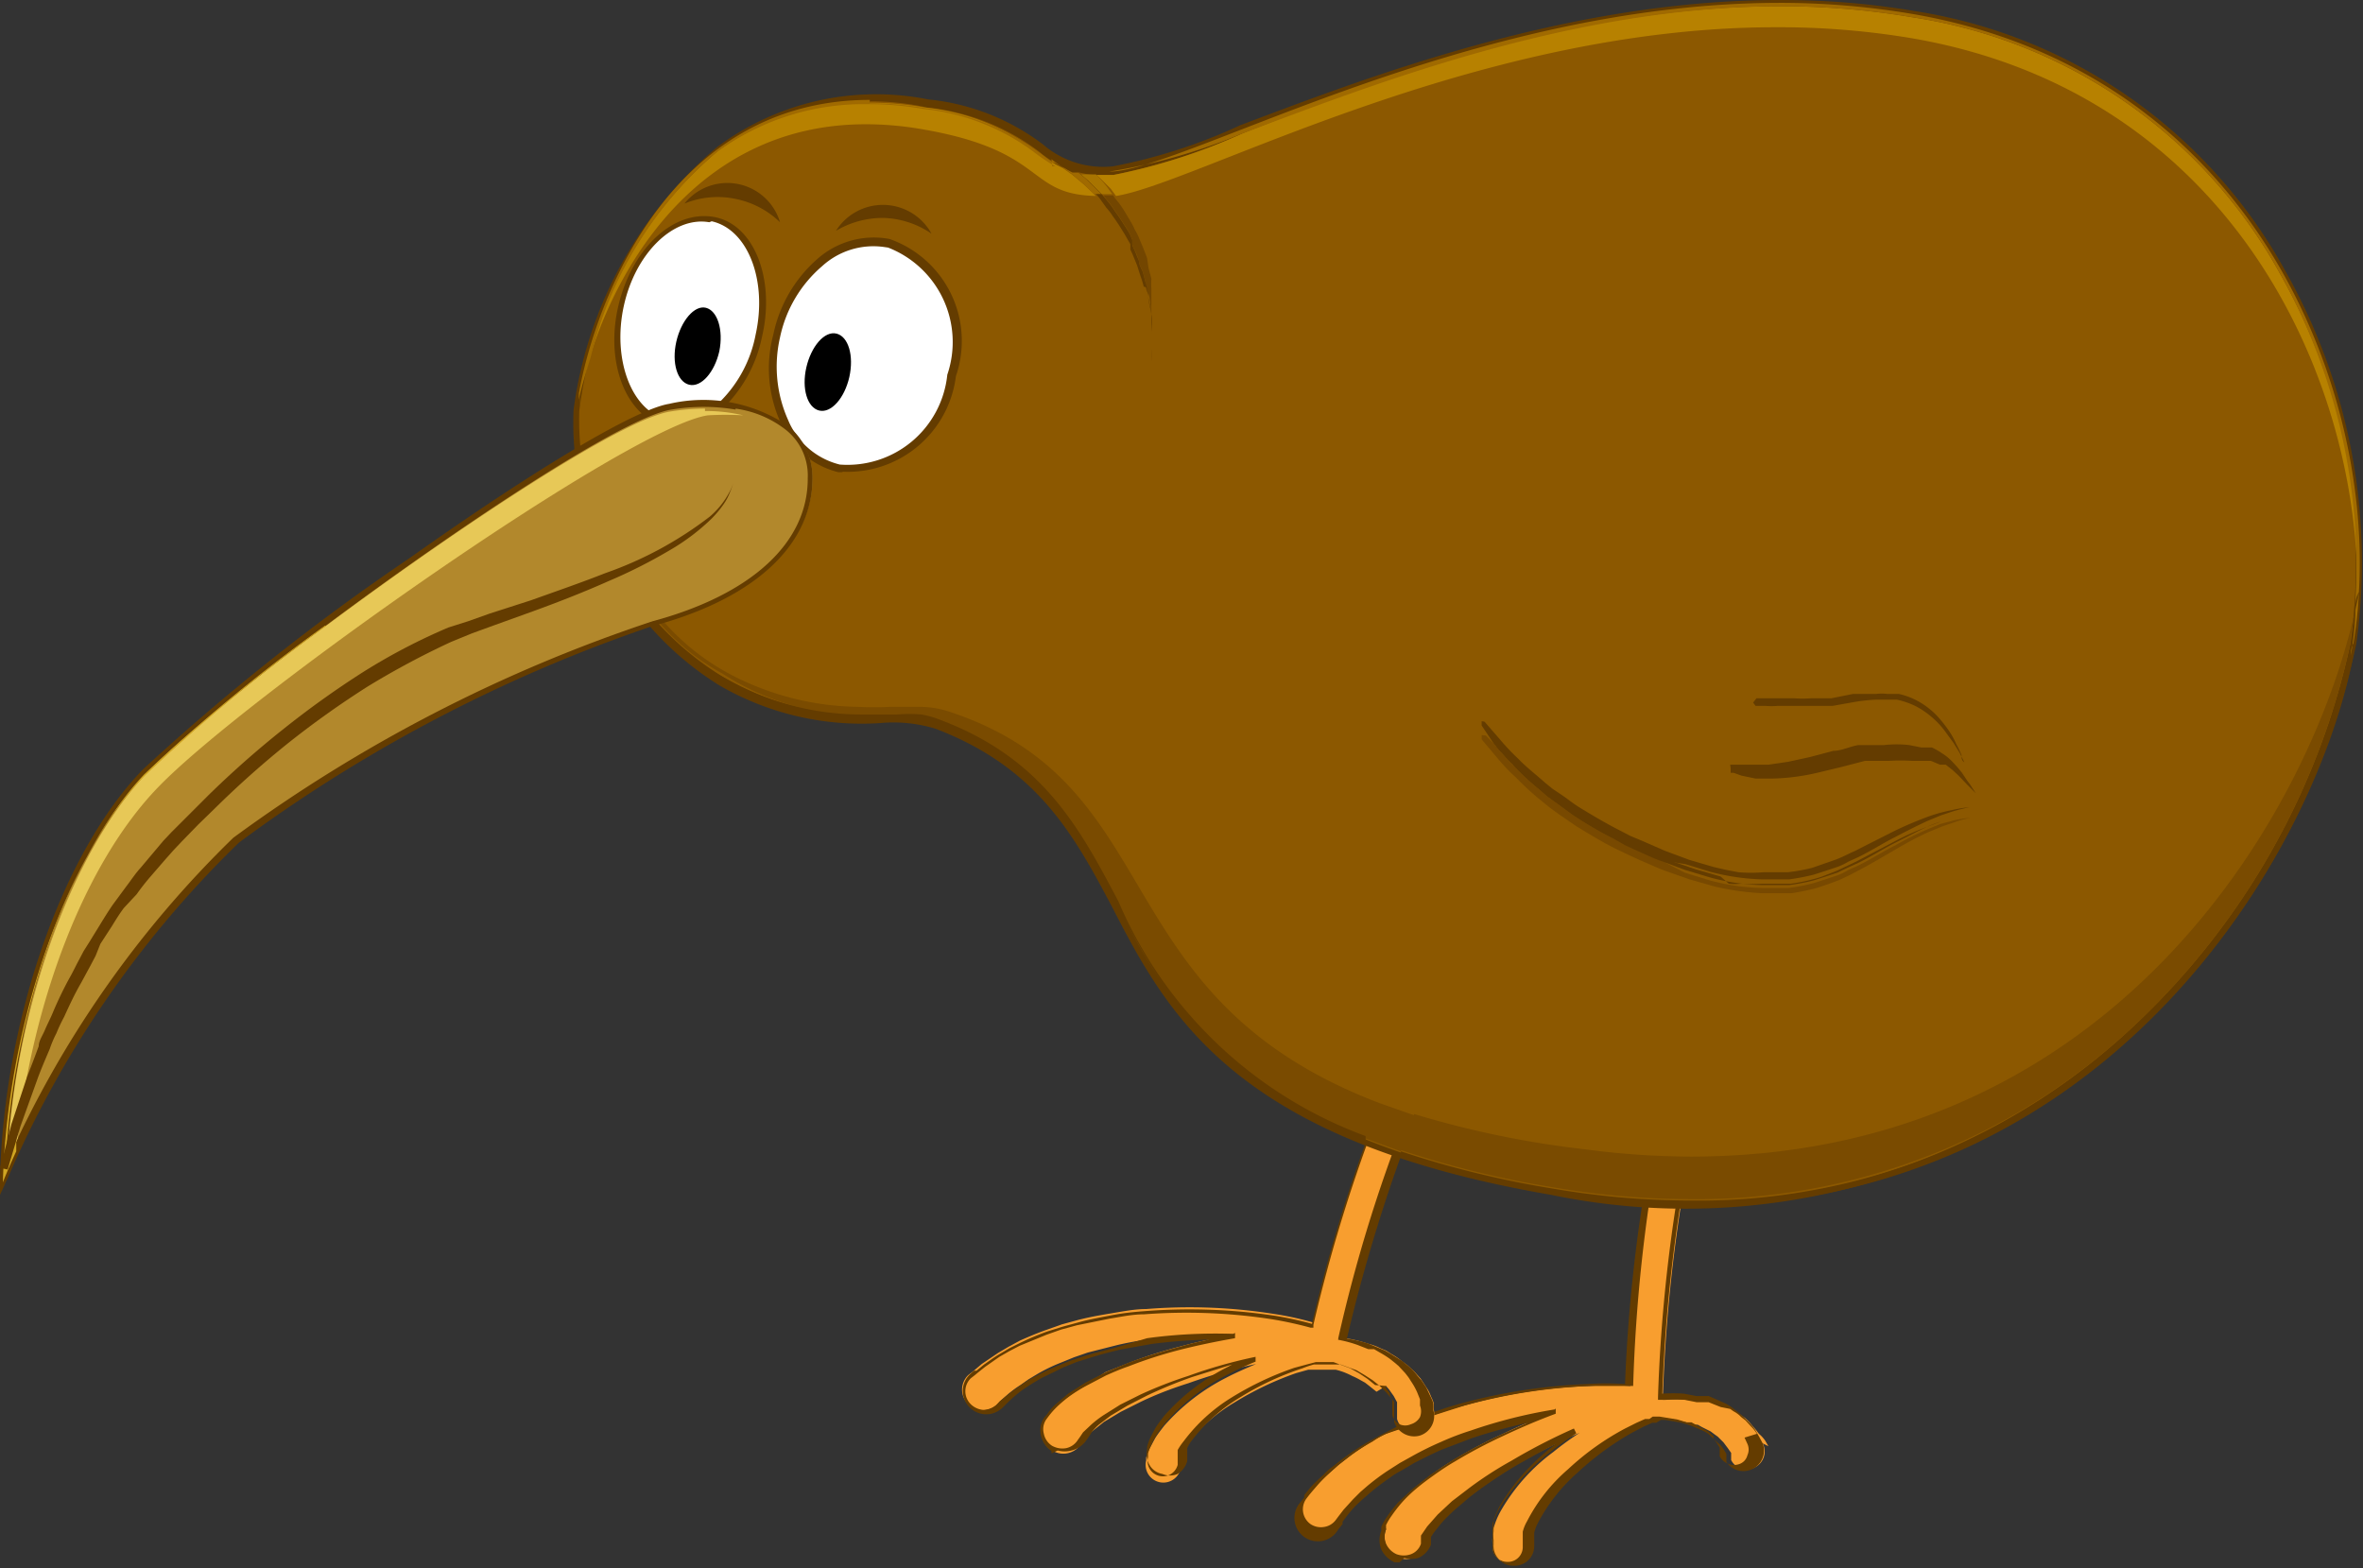 <svg xmlns="http://www.w3.org/2000/svg" viewBox="0 0 49.44 32.81"><rect x="0" y="0" width="49.44" height="32.81" fill="#333333" stroke="none"/><defs><style>.cls-1{fill:#f89e2f;}.cls-2{fill:#643c00;}.cls-3{fill:#8c5800;}.cls-4{fill:#7a4b00;}.cls-5{fill:#734600;}.cls-6{fill:#b78100;}.cls-7{fill:#a06a00;}.cls-8{fill:#a87400;}.cls-9{fill:#fff;}.cls-10{fill:#b2882c;}.cls-11{fill:#e7c857;}.cls-12{fill:#d0a522;}.cls-13{fill:#784900;}</style></defs><g id="Layer_2" data-name="Layer 2"><g id="Layer_1-2" data-name="Layer 1"><path class="cls-1" d="M37,30.26l-.07-.12A.7.7,0,0,0,36.8,30a1.53,1.53,0,0,0-.13-.16,1.25,1.25,0,0,0-.16-.17l-.21-.15-.12-.07-.12-.06-.25-.1-.13,0-.13,0-.25,0a2.26,2.26,0,0,0-.44,0h-.07a33.2,33.2,0,0,1,.59-5.28l-.66-.15A34.82,34.82,0,0,0,34.11,29a5.57,5.57,0,0,0-.85,0,11,11,0,0,0-2.63.41c-.24.06-.47.14-.7.22a6.5,6.5,0,0,0-.66.27A2.85,2.85,0,0,0,29,30a2,2,0,0,0-.29.16,4.11,4.11,0,0,0-.51.34l-.22.17-.19.17a3.94,3.94,0,0,0-.29.29l-.17.2-.06.08v0a.43.43,0,0,0,.7.5l0,0,0-.06.13-.17c.06-.07.13-.16.22-.25a1.06,1.06,0,0,1,.15-.15l.17-.15a3.7,3.7,0,0,1,.43-.32,2,2,0,0,1,.24-.16l.27-.15a6.49,6.49,0,0,1,.59-.29c.2-.08.41-.17.63-.24a11.3,11.3,0,0,1,1.74-.43,11.5,11.5,0,0,0-1.11.47,9,9,0,0,0-1,.53,4.78,4.78,0,0,0-.44.29c-.13.1-.26.19-.37.29s-.22.2-.31.29-.16.19-.22.28a1.2,1.2,0,0,0-.12.21L29,32v0a.46.46,0,0,0,.25.59.44.44,0,0,0,.58-.26l0,0,0,0,.05-.11L30,32l.22-.24.3-.27a4,4,0,0,1,.37-.29,9.16,9.16,0,0,1,.86-.57,13.11,13.11,0,0,1,1.3-.65,6.36,6.36,0,0,0-.55.4,4,4,0,0,0-1.08,1.2,1.59,1.59,0,0,0-.14.3l-.05.14,0,.12a.67.67,0,0,0,0,.17v.09a.38.38,0,0,0,.75,0v-.24l0-.09a1.65,1.65,0,0,1,.09-.21,3.62,3.62,0,0,1,.84-1.07,6.39,6.39,0,0,1,1.16-.85l.24-.12.18-.08.11,0h.05l.1-.06h.11a1.75,1.75,0,0,1,.36.07.76.76,0,0,1,.2.06l.1,0,.09.05.18.09.08.06.07.05.12.12.09.12.07.1,0,.08,0,.07v0l0,0a.36.36,0,0,0,.5.15.37.37,0,0,0,.16-.5"/><path class="cls-2" d="M32.55,29.47l0,.11c-.38.14-.75.3-1.11.47a10.61,10.61,0,0,0-1,.53c-.14.08-.29.18-.43.28s-.25.18-.38.29-.22.2-.3.29a3.17,3.17,0,0,0-.21.27,1.28,1.28,0,0,0-.12.2L29,32v0a.39.39,0,0,0,0,.3.43.43,0,0,0,.22.22.44.44,0,0,0,.3,0,.35.35,0,0,0,.21-.22l0-.07,0-.1v0l.13-.19.22-.25.3-.28.38-.29a7.7,7.7,0,0,1,.87-.56,12.32,12.32,0,0,1,1.3-.67l.05.1c-.19.13-.38.26-.55.4a4.44,4.44,0,0,0-1.07,1.19,2.55,2.55,0,0,0-.13.29l0,.11v0l0,.12a1.49,1.49,0,0,0,0,.17v.08a.27.27,0,0,0,.08.23.3.3,0,0,0,.22.1.31.31,0,0,0,.33-.3v-.26l0-.07a.85.85,0,0,1,.09-.22,3.62,3.62,0,0,1,.86-1.09A5.59,5.59,0,0,1,34,29.89l.24-.12.18-.08h0l.09,0h0l.07-.05,0,0h.14l.37.06.2.06.1,0,.09.05.19.1.08.05,0,0,0,0,.1.09,0,0,0,.05.06.08.07.11h0l0,.08,0,.1,0,0a.35.35,0,0,0,.18.16.33.33,0,0,0,.24,0,.26.26,0,0,0,.16-.18.29.29,0,0,0,0-.24l-.06-.13L36.76,30a.83.83,0,0,0-.13-.16l-.11-.12-.09-.07a.61.61,0,0,0-.16-.12l0,0-.07-.05L36,29.44l-.25-.1-.12,0-.13,0-.25-.05a3.24,3.24,0,0,0-.43,0h-.13v-.06a33,33,0,0,1,.59-5.24l-.56-.12A33.67,33.67,0,0,0,34.17,29V29h-.06c-.17,0-.45,0-.85,0a11.63,11.63,0,0,0-2.62.41l-.69.22c-.25.1-.46.18-.65.27L29,30a1.64,1.64,0,0,0-.28.16,4.45,4.45,0,0,0-.51.33l-.19.15,0,0-.19.17a3.18,3.18,0,0,0-.26.26l0,0-.12.14-.05.06-.07.09a.38.38,0,0,0,.09.53.39.39,0,0,0,.28.06.37.37,0,0,0,.25-.15l.06-.08,0,0,.1-.13,0,0,.2-.22.15-.15,0,0,.15-.13a4.8,4.8,0,0,1,.43-.32l.25-.16.27-.15a6.54,6.54,0,0,1,.59-.29,5.57,5.57,0,0,1,.63-.24,10.42,10.42,0,0,1,1.75-.44m-3.25,3.2-.1,0a.57.57,0,0,1-.28-.27.53.53,0,0,1,0-.39v0l0-.08a1.19,1.19,0,0,1,.13-.23,3,3,0,0,1,.22-.28l.31-.29.38-.3.44-.29a10.84,10.84,0,0,1,1-.53l.58-.26c-.4.09-.8.2-1.16.32l-.63.24c-.23.1-.42.2-.58.28l-.27.16a1.58,1.58,0,0,0-.24.15,4.63,4.63,0,0,0-.42.32l-.14.12,0,0-.15.14a2.9,2.9,0,0,0-.19.22l0,0-.09.12,0,.05L28,32a.49.49,0,1,1-.78-.58l.07-.09,0-.05.13-.16,0,0a3.49,3.49,0,0,1,.27-.26,1,1,0,0,1,.19-.17l0,0,.19-.15a5.91,5.91,0,0,1,.52-.35l.29-.16.31-.16q.29-.13.66-.27c.19-.07.44-.16.7-.23a11.89,11.89,0,0,1,2.65-.41,6,6,0,0,1,.8,0,33.07,33.07,0,0,1,.61-5.18v-.05l.77.17v.05a32.74,32.74,0,0,0-.6,5.21h0a3.62,3.62,0,0,1,.45,0l.26.05.12,0,.14,0,.25.11.13.06.08.05,0,0,.17.13.09.08.13.13a1.31,1.31,0,0,1,.13.16l.08.14.07.13a.43.43,0,0,1-.76.39l0,0,0-.11,0-.06h0l-.06-.1L36,30.24l0,0,0,0-.08-.07,0,0,0,0L35.74,30a.91.91,0,0,0-.17-.09l-.19-.08-.19-.06-.35-.06h-.09l-.1.06,0,0-.08,0h0l-.18.08-.23.12a6,6,0,0,0-1.15.84,3.69,3.69,0,0,0-.83,1.05.9.9,0,0,0-.08.21l0,.06v0l0,.07v.16a.41.41,0,0,1-.14.3.42.42,0,0,1-.31.1.37.37,0,0,1-.29-.14.38.38,0,0,1-.11-.3v-.09a.81.81,0,0,1,0-.19l0-.12v0l0-.12a1.73,1.73,0,0,1,.14-.31,4.46,4.46,0,0,1,1.09-1.22l.08-.06c-.26.13-.51.27-.76.41s-.6.37-.86.56a4.57,4.57,0,0,0-.36.29,3.65,3.65,0,0,0-.3.27,2,2,0,0,0-.21.24,1.29,1.29,0,0,0-.13.18h0l0,.08,0,.08a.5.5,0,0,1-.27.28.57.57,0,0,1-.29,0"/><path class="cls-1" d="M30,29.5a.63.63,0,0,1,0-.13.77.77,0,0,0-.06-.15.76.76,0,0,0-.09-.18l-.13-.2c-.06-.06-.11-.13-.18-.19l-.1-.09-.11-.08a1.43,1.43,0,0,0-.22-.15L29,28.26l-.12-.05a1.17,1.17,0,0,0-.24-.09,3,3,0,0,0-.43-.11H28.1a31.74,31.74,0,0,1,1.59-5.07l-.62-.27a34.14,34.14,0,0,0-1.6,5,6.37,6.37,0,0,0-.83-.18,11.27,11.27,0,0,0-2.66-.1c-.24,0-.49.05-.73.09s-.47.08-.7.14l-.33.09-.31.11c-.2.07-.39.15-.57.23l-.24.13-.22.13-.34.23-.2.17-.08.06h0a.42.42,0,0,0,0,.61.43.43,0,0,0,.61,0l0,0,.05-.06.16-.14a2.37,2.37,0,0,1,.27-.2l.17-.12.2-.12a3.59,3.59,0,0,1,.48-.23l.27-.11.29-.1.63-.16c.22-.05.44-.09.67-.12a11.11,11.11,0,0,1,1.79-.1c-.38.07-.78.15-1.18.26a9.35,9.35,0,0,0-1.06.34l-.48.19L22.7,29a3.17,3.17,0,0,0-.36.23,2,2,0,0,0-.26.22l-.17.19-.05.08,0,0a.45.45,0,0,0,.14.62.44.44,0,0,0,.62-.13l0,0,0,0,.07-.1a1.19,1.19,0,0,1,.16-.16l.25-.2.35-.21.42-.21c.29-.14.62-.27,1-.39a10.84,10.84,0,0,1,1.41-.4c-.21.09-.42.18-.63.29a4.35,4.35,0,0,0-1.29,1c-.07.09-.14.18-.19.26l-.07.13-.06.11a1.2,1.2,0,0,0-.06.17l0,.06v0a.37.37,0,0,0,.72.18v-.06l0-.1,0-.07,0-.08a1.45,1.45,0,0,1,.12-.19,3.51,3.51,0,0,1,1-.89,6.56,6.56,0,0,1,1.3-.62l.25-.07.19,0,.12,0h.05l.11,0,.11,0a1.46,1.46,0,0,1,.34.13,1.51,1.51,0,0,1,.18.09l.09.05.09.07.15.12L29,29l.06.07.1.14.07.13,0,.12,0,.08v.15a.36.36,0,0,0,.46.25A.37.37,0,0,0,30,29.5"/><path class="cls-2" d="M25.84,27.89V28c-.4.07-.79.15-1.18.25a9.24,9.24,0,0,0-1.05.34c-.15.05-.31.12-.47.19l-.42.22a3.12,3.12,0,0,0-.35.22,2.75,2.75,0,0,0-.26.22,1.72,1.72,0,0,0-.16.18l-.06.08v0a.36.36,0,0,0-.05.3.39.39,0,0,0,.17.25.44.44,0,0,0,.3.05.38.38,0,0,0,.24-.17l.05-.07.06-.09v0l.17-.16a2.17,2.17,0,0,1,.26-.2l.35-.22.42-.21a8.9,8.9,0,0,1,1-.39,10.23,10.23,0,0,1,1.41-.4l0,.1c-.22.09-.43.19-.62.29a4.14,4.14,0,0,0-1.27,1,1.57,1.57,0,0,0-.19.26l-.06.1v0l-.05.11a1.16,1.16,0,0,0-.06.16l0,.08a.32.32,0,0,0,.62.16v-.07l0-.1,0-.07v0l0-.07a1.27,1.27,0,0,1,.13-.19,3.6,3.6,0,0,1,1-.91,6.5,6.5,0,0,1,1.31-.62l.26-.07.19-.05h.18l.08,0h0l.11,0,.35.13.18.1.09.06.09.06.16.13L29,29l0,.05,0,0,.08.1,0,0,0,.05.05.1,0,.11v.1l0,.1v0a.32.32,0,0,0,.15.19.29.29,0,0,0,.24,0,.32.32,0,0,0,.19-.15.33.33,0,0,0,0-.24l0-.13-.06-.15a1.47,1.47,0,0,0-.09-.17l-.09-.14-.07-.09-.14-.15,0,0-.07-.06-.1-.08a2.11,2.11,0,0,0-.22-.14l-.12-.07-.12,0-.23-.09a2.62,2.62,0,0,0-.42-.11H28V28a31.33,31.33,0,0,1,1.57-5l-.52-.23a32.79,32.79,0,0,0-1.57,4.95v.06l-.06,0a7.9,7.9,0,0,0-.83-.18,11.74,11.74,0,0,0-2.65-.1c-.26,0-.52.06-.72.09l-.69.14-.33.09-.31.11-.56.23-.21.11,0,0-.21.12-.3.21,0,0-.15.12-.06.05-.09.07a.38.38,0,0,0,0,.54.42.42,0,0,0,.26.12.43.43,0,0,0,.27-.1l.08-.08,0,0,.12-.1,0,0a3,3,0,0,1,.24-.18l.17-.12,0,0a1.28,1.28,0,0,1,.17-.1c.15-.08.31-.16.48-.23l.27-.11.3-.1c.18-.06.39-.11.63-.17L24,28a10.54,10.54,0,0,1,1.8-.09M22,30.41,22,30.36a.52.52,0,0,1-.22-.32.47.47,0,0,1,.07-.38v0l.06-.07a1.12,1.12,0,0,1,.17-.2l.27-.23.36-.23.43-.22.48-.2c.33-.12.68-.23,1.06-.33.21-.06.41-.11.62-.15a11.26,11.26,0,0,0-1.2.09l-.67.12c-.24.06-.44.11-.62.17l-.29.09-.27.11-.47.23-.17.1,0,0-.17.11a2.31,2.31,0,0,0-.23.18l0,0-.11.1-.05.05-.07.07a.49.49,0,0,1-.69,0,.48.48,0,0,1,0-.69l.09-.08.05,0,.16-.13,0,0c.09-.06.19-.14.31-.21l.22-.13,0,0,.22-.11a5.72,5.72,0,0,1,.57-.24l.32-.1.33-.09c.21-.06.44-.1.7-.15s.47-.07.74-.09a11.94,11.94,0,0,1,2.67.1,7.24,7.24,0,0,1,.78.17,32.69,32.69,0,0,1,1.59-5l0-.05.72.31,0,.05a34.51,34.51,0,0,0-1.58,5h0a3,3,0,0,1,.44.1l.24.1.12.05.12.07.24.15.11.09.07.06,0,0a1.07,1.07,0,0,1,.14.16l.08.09.1.15.09.19a.77.77,0,0,1,.06.15l0,.14a.43.43,0,0,1-.29.53.44.44,0,0,1-.53-.29v-.05l0-.11v-.08l0-.11,0-.07,0,0,0,0L29,29.13l0,0,0,0L28.87,29l-.15-.12-.17-.11-.17-.1-.33-.12-.09,0-.11,0h-.17l-.19,0a2.23,2.23,0,0,0-.24.08,6,6,0,0,0-1.29.6,3.54,3.54,0,0,0-1,.88.76.76,0,0,0-.12.19l0,.06v0l0,.06,0,.09v.06a.45.45,0,0,1-.2.27.4.4,0,0,1-.32,0,.38.38,0,0,1-.27-.19.45.45,0,0,1-.05-.32v0l0-.06a1.2,1.2,0,0,1,.06-.17l.06-.12v0l.06-.11a2.69,2.69,0,0,1,.2-.27,4.4,4.4,0,0,1,1.31-1l.09-.05-.83.26a9.38,9.38,0,0,0-.95.39l-.41.21-.35.21-.25.19a1,1,0,0,0-.15.16h0l-.05.08-.05.07a.53.53,0,0,1-.32.23.57.57,0,0,1-.29,0"/><path class="cls-3" d="M19.6,15.13A2.86,2.86,0,0,0,18.39,15a5.87,5.87,0,0,1-3.31-.79,6.42,6.42,0,0,1-3-5.63c.22-1.92,2-7.31,7.3-6.4,2.79.48,2.13,1.46,3.89,1.4S32.5-1,40,.29,50,9,49.24,13.46,43.35,26.77,32.47,24.9,25,17.21,19.6,15.13"/><path class="cls-2" d="M19.27,15a1.54,1.54,0,0,1,.35.1c2.19.84,3,2.28,3.77,3.81,1.2,2.27,2.57,4.84,9.09,6A13.68,13.68,0,0,0,44.6,21.51a15.41,15.41,0,0,0,4.58-8.06A12.37,12.37,0,0,0,47.7,5.72,10.59,10.59,0,0,0,40,.36C34.61-.57,29.19,1.53,26,2.79a12.22,12.22,0,0,1-2.7.87,2.06,2.06,0,0,1-1.55-.48,4.66,4.66,0,0,0-2.35-.93A5.43,5.43,0,0,0,15,3.18,8.58,8.58,0,0,0,12.12,8.6a6.32,6.32,0,0,0,3,5.56,5.69,5.69,0,0,0,3.29.78,5,5,0,0,1,.87,0M32.45,25c-6.58-1.13-8-3.73-9.17-6-.8-1.51-1.56-2.93-3.7-3.75a3,3,0,0,0-1.17-.12,5.93,5.93,0,0,1-3.36-.79A6.47,6.47,0,0,1,12,8.58,8.7,8.7,0,0,1,15,3.08a5.56,5.56,0,0,1,4.42-1,4.75,4.75,0,0,1,2.4.94,1.93,1.93,0,0,0,1.47.46,11.38,11.38,0,0,0,2.66-.86C29.16,1.41,34.6-.7,40.05.23a10.72,10.72,0,0,1,7.76,5.43,12.4,12.4,0,0,1,1.49,7.81,15.51,15.51,0,0,1-4.61,8.13A13.86,13.86,0,0,1,32.45,25"/><path class="cls-4" d="M49.26,12.84c-1,4.35-5.16,11.36-13.88,11.36a17,17,0,0,1-2.2-.15,20.1,20.1,0,0,1-3.59-.74c-.09.23-.19.48-.29.75a20.27,20.27,0,0,0,3.18.78,17.21,17.21,0,0,0,2.86.25,13.34,13.34,0,0,0,9.26-3.58,15.41,15.41,0,0,0,4.58-8.06c0-.2.06-.4.08-.61M13.88,13l-.11,0a4.7,4.7,0,0,0,1.34,1.09A5.75,5.75,0,0,0,18,15h.77a2.92,2.92,0,0,1,.51,0,1.78,1.78,0,0,1,.36.1c2.18.84,2.95,2.28,3.76,3.81a9,9,0,0,0,5.17,4.91l.74.27.29-.75-.74-.26c-5.82-2.22-4.33-6.65-9-8.19a2,2,0,0,0-.67-.1l-.58,0a6.46,6.46,0,0,1-.65,0,5.9,5.9,0,0,1-2.66-.67A4.92,4.92,0,0,1,13.88,13"/><path class="cls-2" d="M12.11,8.24c0,.14,0,.28-.06.4a3.74,3.74,0,0,0,0,.75l.05,0a4.15,4.15,0,0,1,0-.7q0-.13,0-.3l0,.15a2.51,2.51,0,0,1,0-.27m37.17,4.53a.19.19,0,0,0,0,.07c0,.21,0,.41-.08.61a15.41,15.41,0,0,1-4.58,8.06,13.29,13.29,0,0,1-9.26,3.58,17.21,17.21,0,0,1-2.86-.25,20.27,20.27,0,0,1-3.18-.78l0,.11a21.3,21.3,0,0,0,3.19.78,17.52,17.52,0,0,0,2.89.26c8.91,0,13.19-7.66,13.88-11.7,0,0,0,0,0-.08v0c0,.08,0,.17-.05.25,0-.3.07-.62.09-.94m-35.51.3-.09,0h0a5,5,0,0,0,1.41,1.17,5.85,5.85,0,0,0,2.91.79h.76a2.23,2.23,0,0,1,.85.13c4.64,1.77,2.81,6.28,8.93,8.72a.49.49,0,0,0,0-.11,9,9,0,0,1-5.17-4.91c-.81-1.53-1.58-3-3.76-3.81a1.78,1.78,0,0,0-.36-.1,2.91,2.91,0,0,0-.51,0H18a5.75,5.75,0,0,1-2.88-.79,4.7,4.7,0,0,1-1.34-1.09"/><path class="cls-2" d="M22.56,3.48l0,.06.25,0,0,0a.42.42,0,0,0-.15-.06Z"/><path class="cls-5" d="M23.3,4.09h-.21a1.13,1.13,0,0,0,.1.13,1.4,1.4,0,0,1,.13.18c.09.12.17.25.26.39s.07.14.11.22l0,.11.05.11a1.57,1.57,0,0,1,.09.23c0,.07.05.15.08.22l.06.23c0,.08,0,.16.05.23s.05.3.07.43,0,.28,0,.4v.33a1.69,1.69,0,0,1,0,.25c0,.14,0,.23,0,.23h0s0-.08,0-.2,0-.15,0-.24,0-.19,0-.31,0-.23,0-.36,0-.27,0-.41l0-.21a1.7,1.7,0,0,1,0-.22l-.06-.22L24,5.4l-.08-.21L23.84,5a1.24,1.24,0,0,0-.1-.2,1.14,1.14,0,0,0-.1-.19c-.07-.12-.14-.24-.22-.35l-.12-.15"/><path class="cls-2" d="M22.11,3.3l.19.11.21.15c.08.07.17.13.26.22l.28.28.14.17a1.4,1.4,0,0,1,.13.18c.09.12.17.25.26.39s.07.14.11.22l0,.11.05.11.09.22c0,.08.05.16.08.23l.06.23a1.89,1.89,0,0,1,.05.23c0,.15.05.29.07.43s0,.27,0,.4v.33a1.69,1.69,0,0,1,0,.25c0,.14,0,.22,0,.22l0,0,0,0h0s0-.08,0-.22a1.81,1.81,0,0,0,0-.25V7q0-.18,0-.39c0-.13-.05-.28-.07-.42S24,6,23.93,6a2,2,0,0,0-.07-.23l-.07-.22-.09-.22-.05-.11,0-.11-.12-.21c-.08-.13-.16-.26-.25-.38a1.09,1.09,0,0,0-.13-.17L23,4.14a2.29,2.29,0,0,0-.27-.27l-.25-.21-.2-.14L22,3.41l0-.08.09,0Z"/><path class="cls-6" d="M37.24.13C32.81.13,28.63,1.75,26,2.79a12.22,12.22,0,0,1-2.7.87h-.36l.07.06.23.23.11.15C25,3.85,30.83.57,37.15.57A16.73,16.73,0,0,1,40,.8c6.8,1.17,9.43,7.31,9.32,11.78A12.54,12.54,0,0,0,47.7,5.72,10.59,10.59,0,0,0,40,.36,16.5,16.5,0,0,0,37.24.13"/><path class="cls-7" d="M37.24.06c-6.51,0-12.45,3.49-14,3.53h-.47l.08,0,0,0h.36A12.22,12.22,0,0,0,26,2.79c2.68-1,6.86-2.66,11.29-2.66A16.5,16.5,0,0,1,40,.36,10.59,10.59,0,0,1,47.7,5.72a12.54,12.54,0,0,1,1.58,6.86v.19c0-.13,0-.26.07-.38a8.5,8.5,0,0,1-.11,1C50,9,47.57,1.58,40,.29a16.53,16.53,0,0,0-2.8-.23"/><path class="cls-7" d="M49.35,12.39c0,.12-.05.25-.07.38,0,.32-.05.64-.09.94,0-.08,0-.17.05-.25v0a8.5,8.5,0,0,0,.11-1"/><path class="cls-7" d="M22.45,3.52l.06,0h0l0,0-.08,0"/><path class="cls-8" d="M22.57,3.61l.2.17.28.28,0,0h.22l-.11-.15A2.34,2.34,0,0,0,23,3.72l-.07-.07-.32,0"/><path class="cls-7" d="M22.53,3.54l0,0,.06,0,.32,0,0,0-.08,0-.25,0"/><path class="cls-6" d="M18.2,2.15a5.21,5.21,0,0,0-3.17,1,8.11,8.11,0,0,0-2.68,4.29C13,5.37,14.73,2.6,18.11,2.6a6.82,6.82,0,0,1,1.16.1c2.66.45,2.18,1.37,3.66,1.4l-.24-.23-.25-.21-.2-.14-.13-.07a3.62,3.62,0,0,1-.41-.27,4.66,4.66,0,0,0-2.35-.93,6.62,6.62,0,0,0-1.15-.1"/><path class="cls-7" d="M18.2,2.09c-4.15,0-5.74,4.17-6.09,6.15l0-.14c0,.09,0,.18,0,.26.06-.27.15-.57.25-.89A8.11,8.11,0,0,1,15,3.18a5.21,5.21,0,0,1,3.17-1,6.62,6.62,0,0,1,1.15.1,4.66,4.66,0,0,1,2.35.93,3.62,3.62,0,0,0,.41.27l-.07,0,0-.08h0a5,5,0,0,0-2.66-1.14,6.91,6.91,0,0,0-1.16-.1"/><path class="cls-7" d="M12.14,8.1l0,.14a2.51,2.51,0,0,0,0,.27l0-.15c0-.08,0-.17,0-.26"/><path class="cls-7" d="M22,3.33h0l0,.08.07,0,.13.07.2.14.25.21.24.23h.15l0,0-.28-.28a2.61,2.61,0,0,0-.2-.17l-.06,0h0l-.06,0A2.14,2.14,0,0,1,22,3.33"/><path class="cls-9" d="M15.87,7C15.61,8.21,14.76,9,14,8.85S12.72,7.57,13,6.4s1.12-2,1.92-1.81,1.23,1.27,1,2.45"/><path class="cls-2" d="M14.84,4.65c-.75-.13-1.55.65-1.79,1.76s.16,2.2.92,2.37a1.18,1.18,0,0,0,1.1-.38A2.68,2.68,0,0,0,15.81,7c.25-1.13-.16-2.2-.92-2.37ZM14,8.92h-.06c-.83-.18-1.29-1.32-1-2.53s1.16-2,2-1.85,1.29,1.31,1,2.52h0a2.88,2.88,0,0,1-.78,1.45A1.35,1.35,0,0,1,14,8.92"/><path class="cls-9" d="M19.9,7.85a2.18,2.18,0,0,1-2.34,1.94,2.17,2.17,0,0,1-1.31-2.74,2.18,2.18,0,0,1,2.34-1.94A2.18,2.18,0,0,1,19.9,7.85"/><path class="cls-2" d="M18.51,5.17a1.59,1.59,0,0,0-1.31.4,2.68,2.68,0,0,0-.88,1.49,2.73,2.73,0,0,0,.17,1.73,1.58,1.58,0,0,0,1.08.93,2.1,2.1,0,0,0,2.25-1.88,2.12,2.12,0,0,0-1.24-2.66Zm-.9,4.71h-.07a1.76,1.76,0,0,1-1.19-1A2.74,2.74,0,0,1,16.18,7a2.87,2.87,0,0,1,.92-1.58A1.78,1.78,0,0,1,18.61,5,2.26,2.26,0,0,1,20,7.87a2.28,2.28,0,0,1-2.36,2"/><path d="M15.05,7.35c-.1.44-.38.76-.63.7s-.37-.46-.27-.9.38-.77.62-.71.37.46.28.91"/><path d="M17.77,7.89c-.1.44-.38.76-.63.7s-.37-.46-.27-.9.38-.77.63-.71.37.46.27.91"/><path class="cls-2" d="M15.38,4.16a1.86,1.86,0,0,1,.94.49,1.15,1.15,0,0,0-2-.39,1.82,1.82,0,0,1,1.06-.1"/><path class="cls-2" d="M18.49,4.56a1.91,1.91,0,0,0-1,.27,1.16,1.16,0,0,1,2,.06,1.87,1.87,0,0,0-1-.33"/><path class="cls-10" d="M.07,24.65C.16,21.6,1.27,18,3,16.16s9.44-7.4,11-7.65S17,8.82,17,10s-.94,2.4-3.31,3a31.52,31.52,0,0,0-8.74,4.54A21.41,21.41,0,0,0,.07,24.65"/><path class="cls-2" d="M15.39,8.57a4,4,0,0,0-1.34,0c-1.58.24-9.32,5.85-11,7.62S.31,21.15.15,24.3a21.88,21.88,0,0,1,4.73-6.77A31.66,31.66,0,0,1,13.65,13c2.08-.56,3.26-1.65,3.25-3a1.22,1.22,0,0,0-.45-1,2.19,2.19,0,0,0-1.06-.45M0,25v-.37c.09-3.29,1.3-6.8,3-8.54a47.34,47.34,0,0,1,5.58-4.42C11.26,9.77,13.31,8.56,14,8.45a3.16,3.16,0,0,1,2.5.47A1.4,1.4,0,0,1,17,10c0,1.4-1.21,2.53-3.35,3.1A31.6,31.6,0,0,0,5,17.63a21.73,21.73,0,0,0-4.83,7Z"/><path class="cls-11" d="M14.75,8.55a4.56,4.56,0,0,0-.72.06c-1,.15-4.38,2.38-7.2,4.48A36.56,36.56,0,0,0,3.05,16.2C1.48,17.86.31,21.15.15,24.3l.22-.48C.68,21,1.75,18.08,3.31,16.47c1.8-1.87,9.83-7.53,11.5-7.78a6.42,6.42,0,0,1,.74,0,3.38,3.38,0,0,0-.8-.09"/><path class="cls-12" d="M6.83,13.09A35,35,0,0,0,3,16.26C1.25,18.09.14,21.7.06,24.74c0,0,.09-.24.28-.65l0-.27-.22.48c.16-3.15,1.33-6.44,2.9-8.1a36.56,36.56,0,0,1,3.78-3.11"/><path class="cls-2" d="M0,24.44s.09-.33.24-.92l.33-1q.12-.3.24-.63c0-.11.08-.22.13-.34s.11-.23.16-.35a8,8,0,0,1,.35-.73c.07-.12.13-.25.2-.38l.1-.19.12-.19.24-.39c.08-.13.16-.26.25-.39l.28-.38c.1-.13.19-.27.3-.39l.32-.38.16-.19.17-.18L4,17l.36-.36a20.22,20.22,0,0,1,1.55-1.37,19.37,19.37,0,0,1,1.69-1.21,12.61,12.61,0,0,1,1.78-.93L9.79,13l.45-.16.87-.28c.56-.2,1.08-.38,1.56-.57a7.78,7.78,0,0,0,2.18-1.18,1.74,1.74,0,0,0,.42-.53.87.87,0,0,0,.07-.17l0-.07v.07a1.2,1.2,0,0,1-.06.17,1.17,1.17,0,0,1-.14.27,2.25,2.25,0,0,1-.26.31,4.47,4.47,0,0,1-.88.66,10.69,10.69,0,0,1-1.27.64c-.47.21-1,.42-1.55.62l-.86.31-.44.16-.44.18a17.25,17.25,0,0,0-1.74.93,19.2,19.2,0,0,0-1.66,1.18,20,20,0,0,0-1.53,1.36l-.36.35-.35.36-.17.18-.16.18-.32.37a4.68,4.68,0,0,0-.29.37L2.59,19c-.09.12-.17.25-.25.38l-.24.37L2,20l-.1.19-.2.37c-.14.24-.25.48-.36.72a3.54,3.54,0,0,0-.16.34,2.33,2.33,0,0,0-.14.33c-.09.21-.18.42-.25.61l-.36,1-.27.91Z"/><path class="cls-2" d="M31.06,15.1l.33.38a4.74,4.74,0,0,0,.39.41c.15.16.35.31.55.49l.16.13.18.12c.12.08.24.18.37.26s.54.33.84.48l.23.12.24.1.48.21.51.19.51.15.26.06.26.05a3.15,3.15,0,0,0,.53,0h.26l.25,0a4,4,0,0,0,.5-.09l.23-.08.23-.08c.15-.05.29-.13.43-.19l.79-.4c.24-.12.48-.22.69-.3a3.28,3.28,0,0,1,.56-.16,2.49,2.49,0,0,1,.37-.06l.13,0,0,0,0,0h0l-.13,0a3.7,3.7,0,0,0-.36.09l-.24.08-.29.12q-.3.14-.66.33c-.24.12-.49.28-.77.42l-.22.1a1.23,1.23,0,0,1-.23.11l-.24.08-.25.08a4.35,4.35,0,0,1-.52.1l-.27,0h-.28a4.72,4.72,0,0,1-1.1-.16l-.52-.16L34.75,18c-.17-.06-.33-.14-.49-.21L34,17.67l-.23-.12a8.83,8.83,0,0,1-.86-.5l-.37-.27-.18-.13-.16-.14a5.6,5.6,0,0,1-.55-.51,3.52,3.52,0,0,1-.39-.43L31,15.18v-.09Z"/><path class="cls-13" d="M31,15.38v.09l.32.38a3.71,3.71,0,0,0,.4.42,5.79,5.79,0,0,0,.56.51l.16.13.18.13.38.26c.27.16.55.34.87.49l.23.11.24.11c.17.07.33.15.5.21l.51.18.53.15a5.4,5.4,0,0,0,1,.14h.33l.27,0a5,5,0,0,0,.53-.11l.24-.08.24-.09.23-.11.21-.11c.28-.15.53-.3.77-.44s.45-.25.65-.34l.29-.12.24-.08a2.24,2.24,0,0,1,.35-.1l.13,0h0l0,0,0,0-.13,0a2.49,2.49,0,0,0-.37.06l-.26.07h0l-.29.12a6.75,6.75,0,0,0-.66.33c-.24.12-.49.28-.77.42l-.22.1a1.23,1.23,0,0,1-.23.11l-.24.08-.25.08a4.35,4.35,0,0,1-.52.1l-.27,0h-.28a4.57,4.57,0,0,1-1.1-.16l-.52-.16L34.75,18c-.17-.06-.33-.14-.49-.21L34,17.67l-.23-.12a8.83,8.83,0,0,1-.86-.5l-.37-.27-.18-.13-.16-.14a5.6,5.6,0,0,1-.55-.51h0a2.4,2.4,0,0,1-.22-.24.87.87,0,0,1-.13-.15l-.21-.22Z"/><path class="cls-2" d="M31.3,15.61l.14.16h0l-.14-.15m.36.39h0a5.6,5.6,0,0,0,.55.51l.16.14.18.13.37.27a8.83,8.83,0,0,0,.86.5l.23.13.24.11c.16.07.32.15.49.21l.51.19.53.16a4.57,4.57,0,0,0,1.1.16h.28l.27,0a4.35,4.35,0,0,0,.52-.1l.25-.08.24-.08.23-.11.22-.1c.28-.14.53-.3.77-.42s.46-.24.66-.33a2.12,2.12,0,0,1,.29-.11l0,0-.29.11a5.72,5.72,0,0,0-.69.31l-.78.41-.42.2-.23.09a1.69,1.69,0,0,1-.24.08,3.86,3.86,0,0,1-.49.1l-.25,0h-.35a3.42,3.42,0,0,1-.44,0,1.17,1.17,0,0,1-.26,0L36,18.34l-.52-.15L34.92,18l-.48-.2-.24-.1L34,17.6c-.31-.14-.59-.31-.86-.46s-.25-.17-.37-.26l-.18-.12a1,1,0,0,1-.16-.12,5.75,5.75,0,0,1-.56-.48L31.66,16"/><path class="cls-2" d="M36.2,16h.06l.17,0,.26,0H37l.41-.06.46-.1.49-.13c.17,0,.34-.09.52-.12l.13,0,.13,0,.28,0a2.32,2.32,0,0,1,.53,0l.25.05h.06l.05,0,.11,0a1.43,1.43,0,0,1,.21.12,1.09,1.09,0,0,1,.17.13,3,3,0,0,1,.25.28c.06.09.11.17.16.23l.13.2-.17-.17-.19-.2-.13-.12-.14-.11L40.59,16l-.19-.08-.11,0,0,0h-.05l-.23,0a4,4,0,0,0-.49,0l-.25,0-.12,0-.13,0-.5.13-.5.12a4.56,4.56,0,0,1-.92.12h-.2l-.17,0-.29-.06-.17-.06-.06,0,0-.09Z"/><path class="cls-2" d="M36.75,14.61h.78a2.36,2.36,0,0,0,.37,0l.21,0h.1l.11,0,.45-.09.48,0a1,1,0,0,1,.24,0h.13l.11,0a1.51,1.51,0,0,1,.45.18,1.66,1.66,0,0,1,.35.28,3.15,3.15,0,0,1,.24.3,1.71,1.71,0,0,1,.16.29,2.29,2.29,0,0,1,.11.23c0,.06,0,.11.06.15l0,0L41,15.75l-.13-.21-.19-.26a1.84,1.84,0,0,0-.59-.5,1.72,1.72,0,0,0-.4-.14l-.12,0h-.33a3.44,3.44,0,0,0-.45.05l-.45.08-.11,0-.11,0-.21,0h-.39l-.33,0a1.56,1.56,0,0,1-.25,0l-.21,0-.05-.07Z"/></g></g></svg>